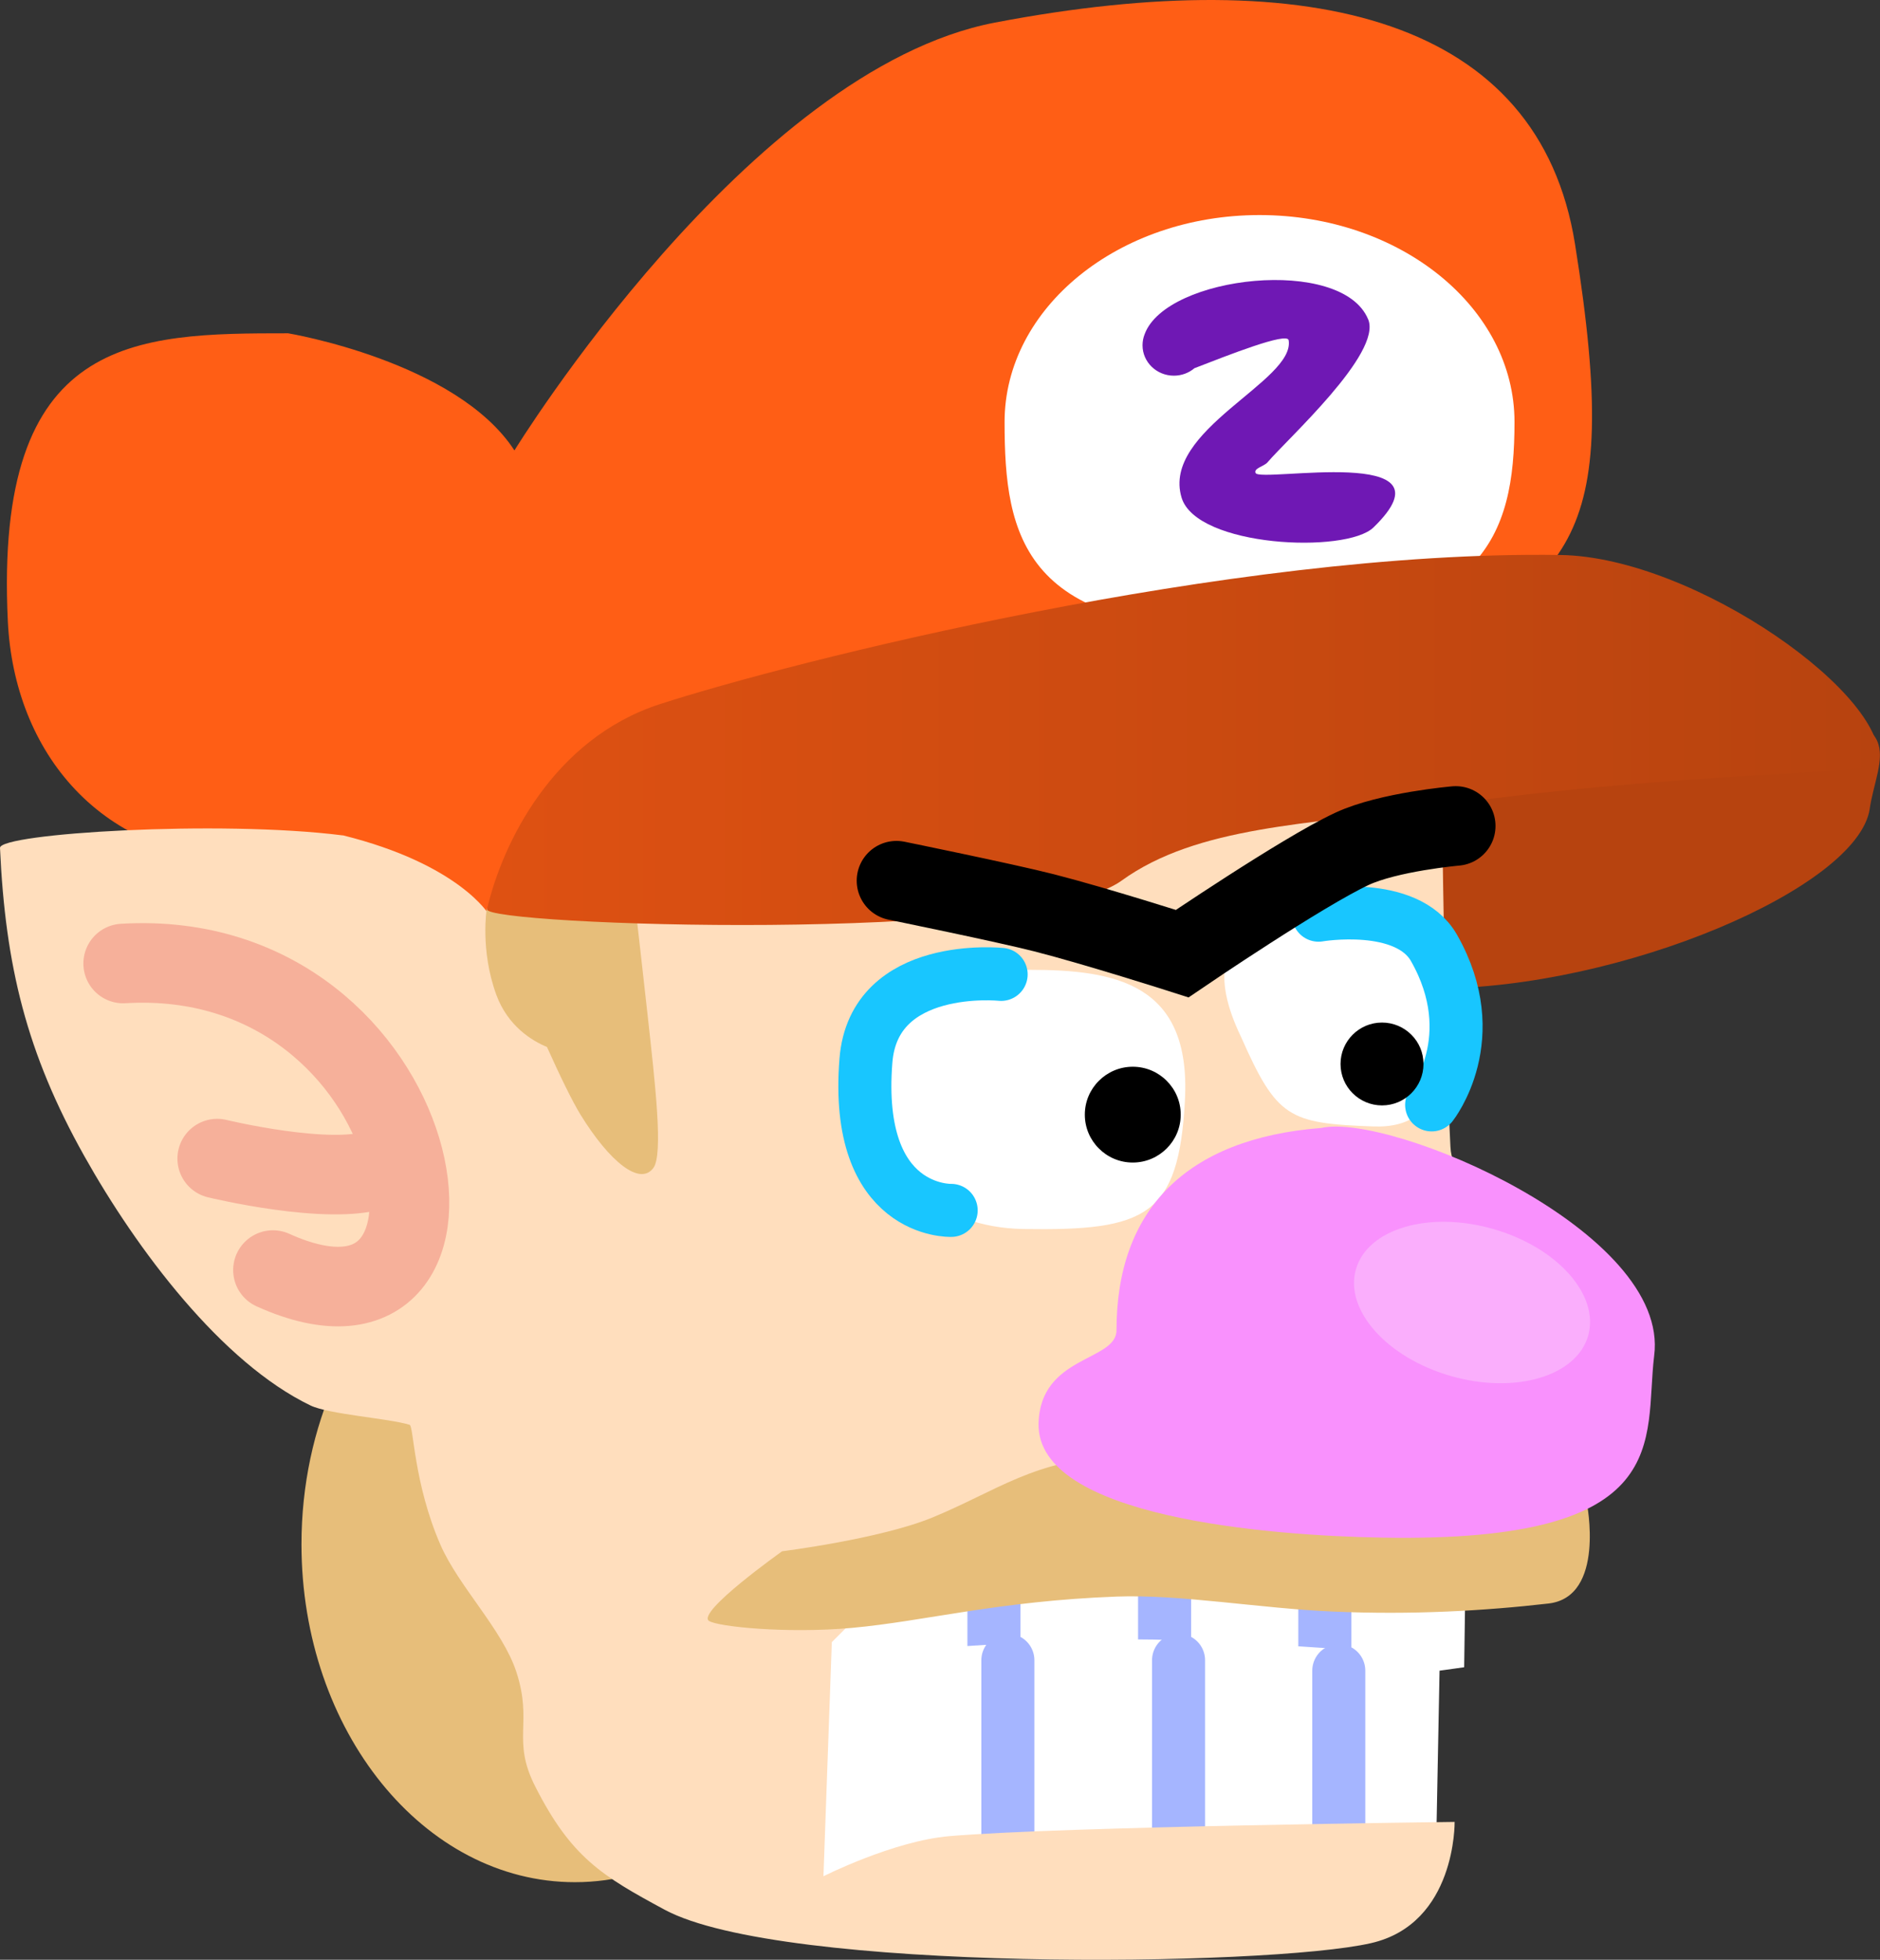 <svg version="1.1" xmlns="http://www.w3.org/2000/svg" xmlns:xlink="http://www.w3.org/1999/xlink" width="35.445" height="36.943" viewBox="0,0,35.445,36.943"><rect x="0" y="0" width="35.445" height="36.943" fill="#333333" stroke="none"/><defs><linearGradient x1="16.781" y1="18.506" x2="42.883" y2="18.506" gradientUnits="userSpaceOnUse" id="color-1"><stop offset="0" stop-color="#de5112"/><stop offset="1" stop-color="#b7430f"/></linearGradient></defs><g transform="translate(-7.457,-4.498)"><g data-paper-data="{&quot;isPaintingLayer&quot;:true}" fill-rule="nonzero" stroke-linejoin="miter" stroke-miterlimit="10" stroke-dasharray="" stroke-dashoffset="0" style="mix-blend-mode: normal"><g><g data-paper-data="{&quot;index&quot;:null}"><path d="M35.128,31.33l-0.066,4.597c0,0 -4.554,0.657 -6.501,0.657c-1.992,0 -6.042,-0.328 -6.042,-0.328v-4.4z" fill="#ffffff" stroke="none" stroke-width="0" stroke-linecap="butt"/><path d="M32.435,35.992v-3.678" fill="none" stroke="#a5b5ff" stroke-width="1" stroke-linecap="round"/><path d="M29.414,32.315v3.875" fill="none" stroke="#a5b5ff" stroke-width="1" stroke-linecap="round"/><path d="M26.196,36.189v-3.743" fill="none" stroke="#a5b5ff" stroke-width="1" stroke-linecap="round"/></g><g><path d="M22.782,40.13v-4.4c0,0 4.05,-0.328 6.042,-0.328c1.948,0 5.779,0.328 5.779,0.328l-0.066,3.415z" fill="#ffffff" stroke="none" stroke-width="0" stroke-linecap="butt"/><path d="M32.698,39.67v-3.678" fill="none" stroke="#a5b5ff" stroke-width="1" stroke-linecap="round"/><path d="M29.677,39.67v-3.875" fill="none" stroke="#a5b5ff" stroke-width="1" stroke-linecap="round"/><path d="M26.459,35.795v3.743" fill="none" stroke="#a5b5ff" stroke-width="1" stroke-linecap="round"/></g><path d="M37.151,9.094c0.944,5.889 -0.194,6.223 -3.358,8.109c-4.61,2.747 -10.64,2.406 -15.564,4.539c-1.293,0.56 -4.588,-1.016 -5.997,-1.016c-2.882,0 -4.508,-2.06 -4.627,-4.513c-0.263,-5.411 2.402,-5.432 5.284,-5.432c0,0 3.172,0.526 4.267,2.208c0,0 4.412,-7.179 9.063,-8.066c5.987,-1.142 10.254,-0.058 10.932,4.171z" fill="#ff5e15" stroke="none" stroke-width="0" stroke-linecap="butt"/><path d="M20.461,39.392c-0.658,0.377 -1.392,0.587 -2.165,0.587c-2.847,0 -5.155,-2.852 -5.155,-6.37c0,-1.117 0.233,-2.167 0.641,-3.08c0.879,-1.962 8.444,7.852 6.678,8.863z" fill="#e7be7a" stroke="none" stroke-width="0" stroke-linecap="butt"/><path d="M42.709,19.743c-0.224,1.495 -4.685,3.389 -8.196,3.389c-2.829,0 -2.128,-2.662 -2.128,-4.098c0,-1.436 5.544,-1.123 8.373,-1.123c2.829,0 2.095,0.865 1.95,1.832z" fill="#b7430f" stroke="none" stroke-width="0" stroke-linecap="butt"/><path d="M13.919,20.244c2.202,0.547 2.758,1.497 2.758,1.497l9.457,-1.97l8.511,-0.079c0,0 0.042,4.174 0.158,6.423c0.026,0.509 0.321,0.359 0.673,0.845c0.352,0.486 0.65,1.092 0.789,1.134c1.957,0.597 2.309,1.435 2.321,2.079c0.045,2.523 -2.443,3.389 -2.443,3.389l-11.663,0.552l-1.34,1.34l-0.158,4.413c0,0 1.318,-0.665 2.374,-0.756c2.115,-0.182 9.526,-0.268 9.526,-0.268c0,0 0.032,1.917 -1.576,2.285c-1.944,0.446 -11.114,0.558 -13.318,-0.63c-1.181,-0.637 -1.761,-0.985 -2.441,-2.325c-0.448,-0.883 -0.039,-1.188 -0.354,-2.155c-0.26,-0.798 -1.09,-1.614 -1.432,-2.399c-0.505,-1.159 -0.504,-2.238 -0.581,-2.262c-0.391,-0.121 -1.521,-0.197 -1.868,-0.364c-1.676,-0.806 -3.276,-2.936 -4.266,-4.703c-1.089,-1.942 -1.488,-3.586 -1.589,-5.808c-0.012,-0.274 4.142,-0.531 6.462,-0.236z" fill="#ffdebd" stroke="#000000" stroke-width="0" stroke-linecap="round"/><path d="M29.798,25.241c-0.12,2.189 -0.731,2.461 -3.045,2.425c-1.621,-0.026 -2.733,-1.069 -2.826,-2.425c-0.146,-2.125 1.314,-2.461 2.935,-2.461c1.621,0 3.057,0.252 2.935,2.461z" fill="#ffffff" stroke="none" stroke-width="0" stroke-linecap="butt"/><path d="M34.72,23.376c-0.009,0.986 0.066,2.409 -1.367,2.357c-1.601,-0.058 -1.821,-0.16 -2.498,-1.689c-1.167,-2.423 1.244,-2.326 1.841,-2.395c1.484,-0.171 2.033,0.74 2.024,1.726z" data-paper-data="{&quot;index&quot;:null}" fill="#ffffff" stroke="none" stroke-width="0" stroke-linecap="butt"/><path d="M25.39,27.315c0,0 -1.838,0.067 -1.607,-2.825c0.15,-1.875 2.549,-1.624 2.549,-1.624" fill="none" stroke="#18c6ff" stroke-width="1" stroke-linecap="round"/><path d="M32.316,21.75c0,0 1.663,-0.286 2.177,0.617c0.962,1.69 -0.044,2.959 -0.044,2.959" fill="none" stroke="#18c6ff" stroke-width="1" stroke-linecap="round"/><path d="M28.814,24.607c0.25,0 0.476,0.101 0.639,0.265c0.164,0.163 0.265,0.389 0.265,0.638c0,0.249 -0.101,0.475 -0.265,0.638c-0.164,0.164 -0.39,0.265 -0.639,0.265c-0.25,0 -0.476,-0.101 -0.639,-0.265c-0.164,-0.163 -0.265,-0.389 -0.265,-0.638c0,-0.249 0.101,-0.475 0.265,-0.638c0.164,-0.164 0.39,-0.265 0.639,-0.265z" data-paper-data="{&quot;index&quot;:null}" fill="#000000" stroke="none" stroke-width="1.057" stroke-linecap="butt"/><path d="M33.513,23.774c0.216,0 0.412,0.088 0.553,0.229c0.142,0.141 0.229,0.337 0.229,0.552c0,0.216 -0.088,0.411 -0.229,0.552c-0.142,0.142 -0.337,0.229 -0.553,0.229c-0.216,0 -0.412,-0.088 -0.553,-0.229c-0.142,-0.141 -0.229,-0.337 -0.229,-0.552c0,-0.216 0.088,-0.411 0.229,-0.552c0.142,-0.142 0.337,-0.229 0.553,-0.229z" data-paper-data="{&quot;index&quot;:null}" fill="#000000" stroke="none" stroke-width="1.057" stroke-linecap="butt"/><path d="M19.774,26.517c-0.254,0.341 -0.823,-0.117 -1.369,-1.001c-0.16,-0.26 -0.391,-0.737 -0.636,-1.282c-0.273,-0.111 -0.736,-0.388 -0.954,-0.982c-0.309,-0.841 -0.181,-1.625 -0.181,-1.625l2.681,-1.087c0,0 0.181,1.55 0.35,3.077c0.147,1.331 0.299,2.645 0.11,2.899z" fill="#e7be7a" stroke="#000000" stroke-width="0" stroke-linecap="round"/><path d="M20.824,35.054c-0.241,-0.163 1.379,-1.313 1.379,-1.313c0,0 1.849,-0.232 2.832,-0.636c1.205,-0.495 1.965,-1.116 3.472,-1.137c1.3,-0.018 8.866,0.854 8.866,0.854c0,0 0.361,1.78 -0.722,1.904c-1.196,0.137 -2.56,0.217 -4.075,0.151c-1.363,-0.059 -2.873,-0.327 -4.065,-0.282c-2.236,0.083 -3.625,0.466 -4.988,0.59c-1.232,0.112 -2.538,-0.023 -2.698,-0.131z" fill="#e7be7a" stroke="#000000" stroke-width="0" stroke-linecap="round"/><path d="M9.779,22.661c5.838,-0.35 7.193,7.757 2.824,5.779" fill="none" stroke="#f6b09a" stroke-width="1.5" stroke-linecap="round"/><path d="M14.573,26.536c-0.888,0.32 -3.021,-0.197 -3.021,-0.197" fill="none" stroke="#f6b09a" stroke-width="1.5" stroke-linecap="round"/><path d="M36.011,12.453c0,2.154 -0.577,3.775 -4.807,3.901c-4.466,0.133 -4.807,-1.746 -4.807,-3.901c0,-2.154 2.152,-3.901 4.807,-3.901c2.655,0 4.807,1.746 4.807,3.901z" fill="#ffffff" stroke="none" stroke-width="0" stroke-linecap="butt"/><path d="M42.867,18.915c-0.04,0.172 -4.029,0.139 -8.514,0.806c-2.197,0.327 -4.315,0.339 -5.753,1.38c-1.654,1.198 -12.032,0.843 -11.961,0.537c0.291,-1.25 1.248,-3.213 3.256,-3.865c2.426,-0.788 10.755,-2.908 16.983,-2.813c2.546,0.039 6.28,2.705 5.988,3.955z" fill="url(#color-1)" stroke="none" stroke-width="0" stroke-linecap="butt"/><path d="M33.253,10.519c0.262,0.641 -1.525,2.254 -1.899,2.695c-0.065,0.076 -0.265,0.111 -0.224,0.201c0.084,0.188 3.853,-0.556 2.222,1.026c-0.514,0.498 -3.337,0.373 -3.618,-0.563c-0.383,-1.275 2.144,-2.195 2.019,-2.966c-0.026,-0.161 -1.152,0.286 -1.776,0.527c-0.104,0.088 -0.24,0.141 -0.388,0.141c-0.326,0 -0.591,-0.256 -0.591,-0.573c0,-0.074 0.014,-0.144 0.04,-0.209c0.406,-1.109 3.724,-1.477 4.214,-0.279z" fill="#6f18b4" stroke="none" stroke-width="0.5" stroke-linecap="butt"/><g stroke="none" stroke-width="0" stroke-linecap="butt"><path d="M38.644,30.057c-0.193,1.59 0.435,3.524 -5.117,3.427c-2.148,-0.037 -6.53,-0.382 -6.489,-2.152c0.03,-1.286 1.469,-1.168 1.469,-1.758c0,-2.266 1.31,-3.615 3.862,-3.813c1.304,-0.29 6.584,1.945 6.275,4.296z" data-paper-data="{&quot;origPos&quot;:null}" fill="#f991fd"/><path d="M37.4,29.677c-0.219,0.766 -1.377,1.107 -2.586,0.761c-1.209,-0.345 -2.012,-1.246 -1.793,-2.012c0.219,-0.766 1.377,-1.107 2.586,-0.761c1.209,0.345 2.012,1.246 1.793,2.012z" data-paper-data="{&quot;origRot&quot;:0,&quot;origPos&quot;:null}" fill="#faaefc"/></g><path d="M34.903,20.068c0,0 -1.268,0.11 -1.957,0.432c-0.947,0.442 -3.2,1.975 -3.2,1.975c0,0 -1.616,-0.517 -2.602,-0.769c-0.735,-0.188 -2.785,-0.606 -2.785,-0.606" fill="none" stroke="#000000" stroke-width="1.5" stroke-linecap="round"/></g></g></g></svg>